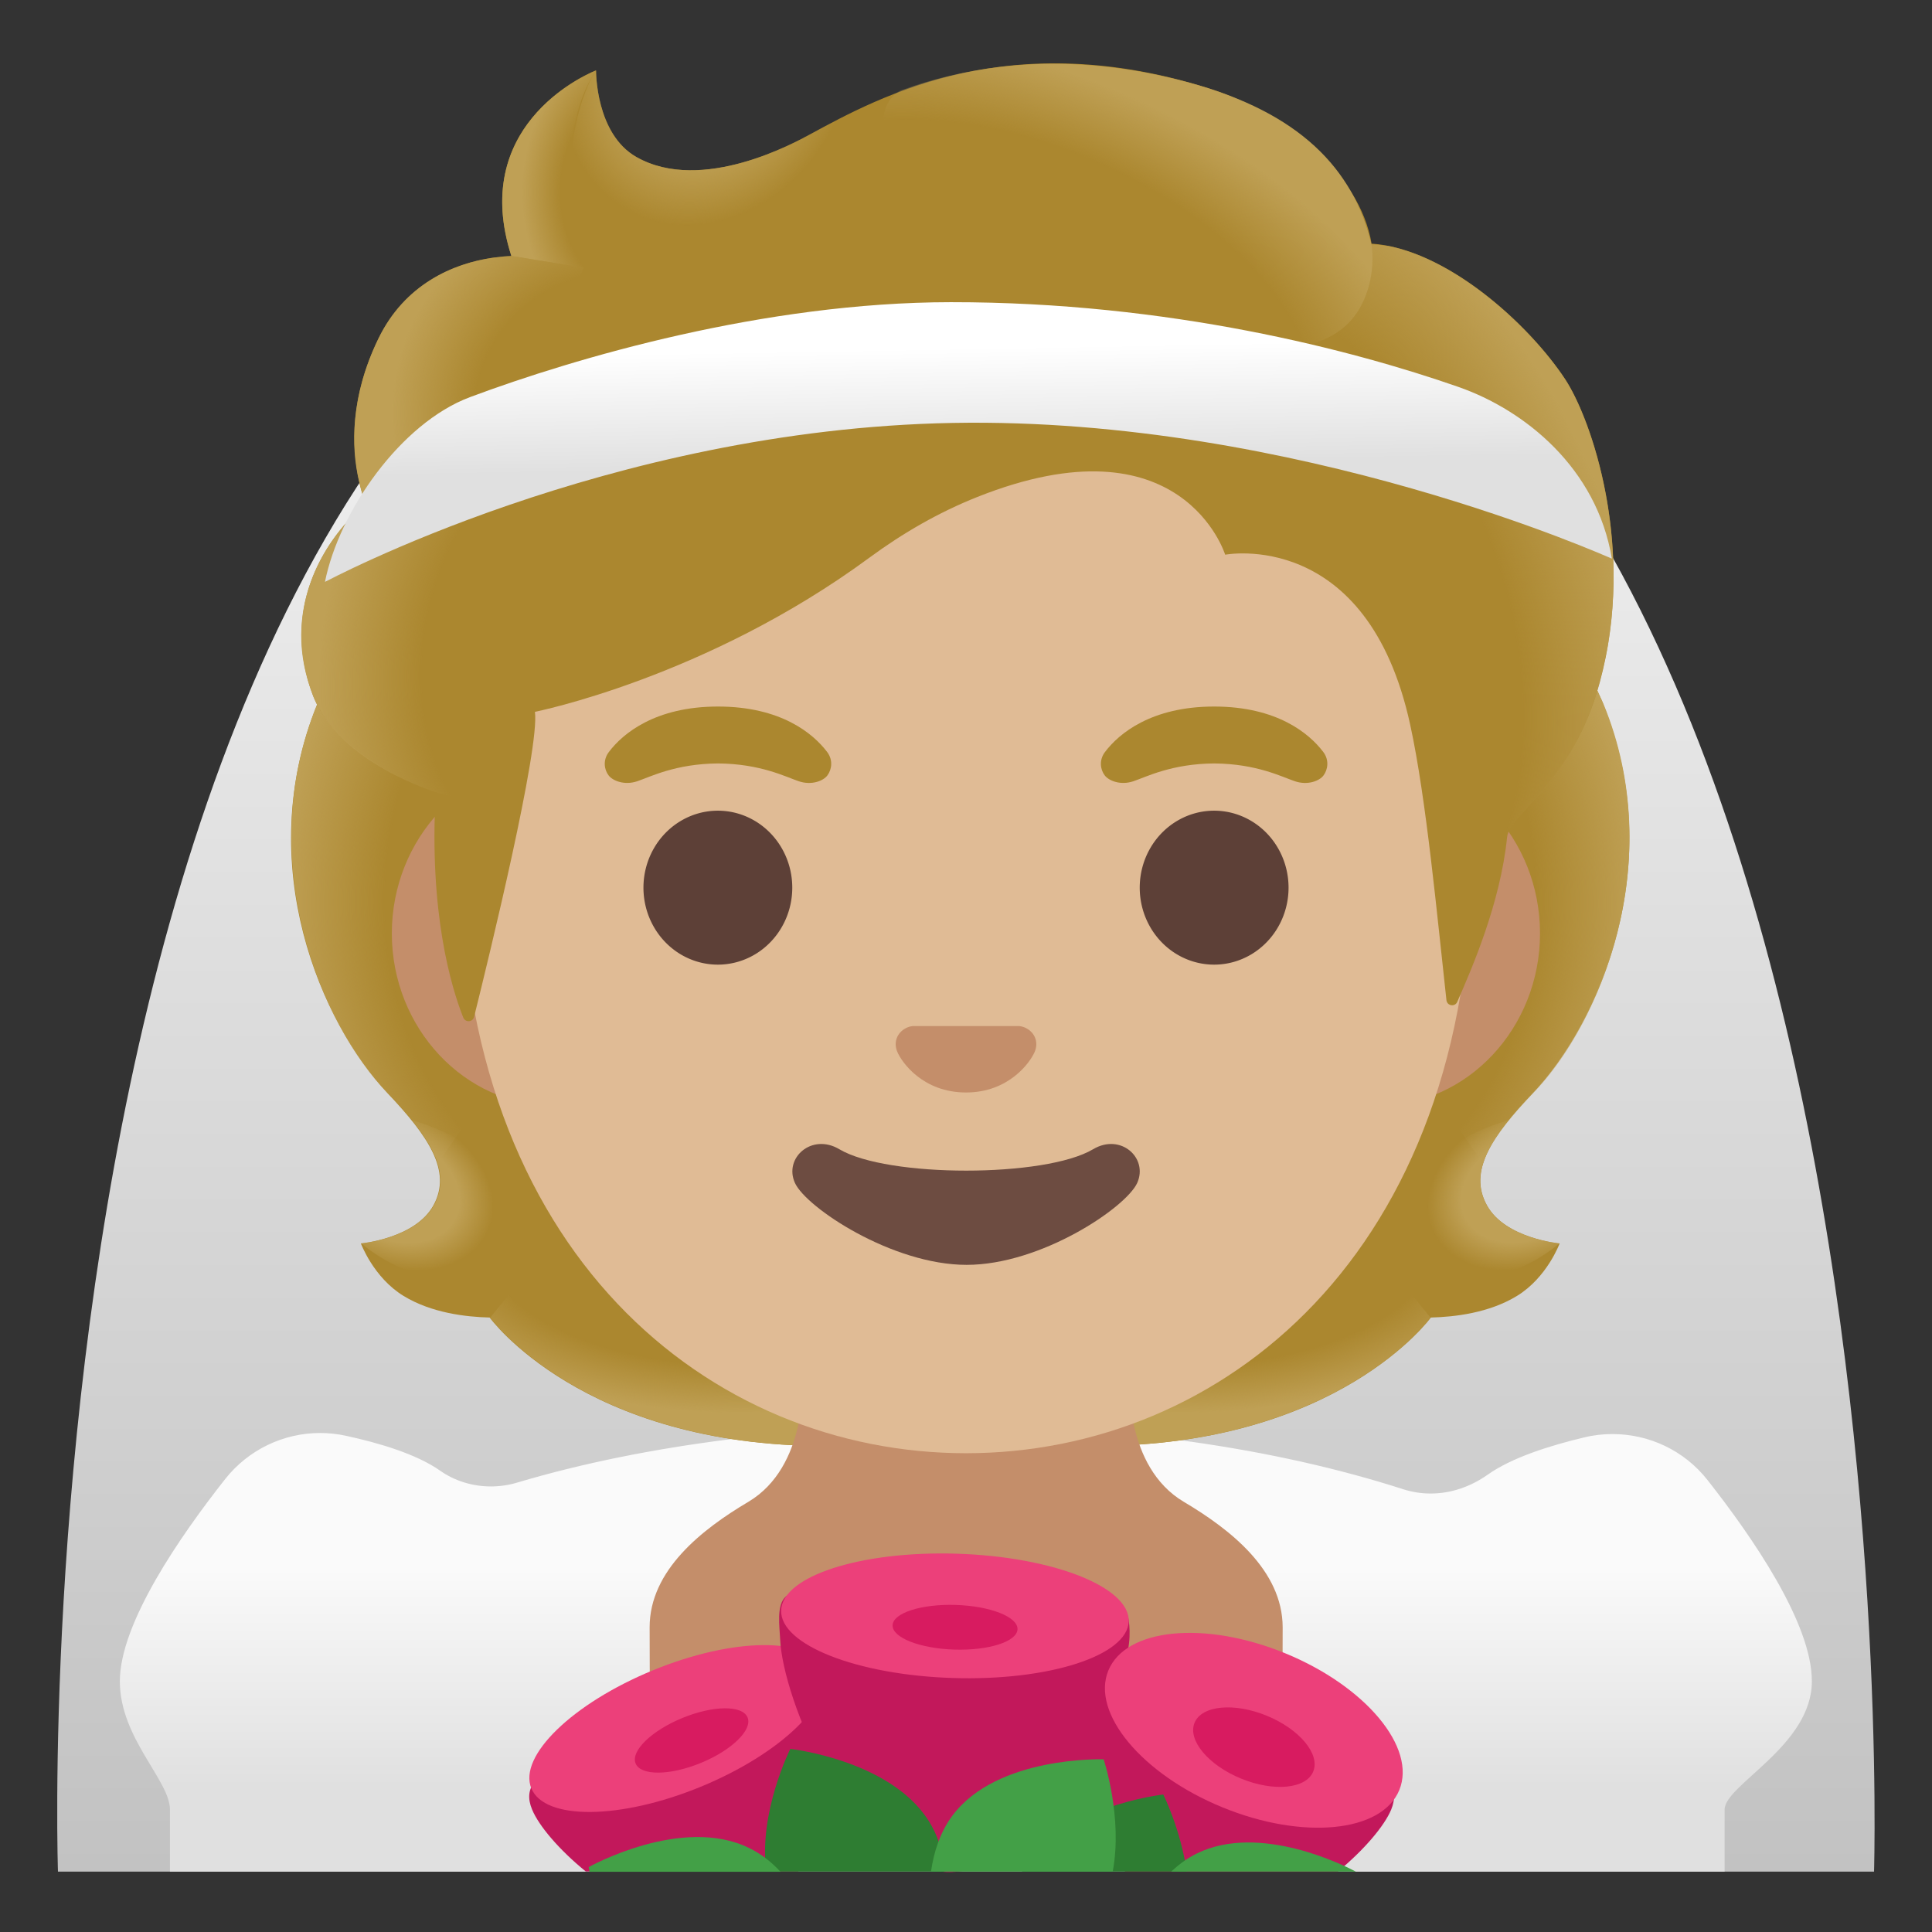 <svg viewBox="0 0 128 128" xmlns="http://www.w3.org/2000/svg">
  <rect x="0" y="0" width="128" height="128" fill="#333333" stroke="none"/>
  <defs>
    <linearGradient id="SVGID_15_" gradientTransform="matrix(1 -0.018 -0.018 -1 0 0)" gradientUnits="userSpaceOnUse" x1="63.465" x2="63.465" y1="-21.515" y2="-31.997">
      <stop offset="0.253" stop-color="#FFFFFF"/>
      <stop offset="1" stop-color="#E0E0E0"/>
    </linearGradient>
    <linearGradient id="SVGID_1_" gradientTransform="matrix(1 0 0 -1 0 0)" gradientUnits="userSpaceOnUse" x1="63.993" x2="63.993" y1="-28.518" y2="-134.751">
      <stop offset="0" stop-color="#EEEEEE"/>
      <stop offset="1" stop-color="#BDBDBD"/>
    </linearGradient>
    <linearGradient id="SVGID_2_" gradientTransform="matrix(1 0 0 -1 0 0)" gradientUnits="userSpaceOnUse" x1="63.998" x2="63.998" y1="-99.96" y2="-122.146">
      <stop offset="0.178" stop-color="#FAFAFA"/>
      <stop offset="0.828" stop-color="#E0E0E0"/>
    </linearGradient>
    <radialGradient id="SVGID_3_" cx="78.199" cy="167.243" gradientTransform="matrix(1 0 0 0.491 0 0)" gradientUnits="userSpaceOnUse" r="23.419">
      <stop offset="0.728" stop-color="#BFA055" stop-opacity="0"/>
      <stop offset="1" stop-color="#BFA055"/>
    </radialGradient>
    <radialGradient id="SVGID_4_" cx="-58.385" cy="-153.905" gradientTransform="matrix(-0.906 0.424 -0.314 -0.672 0 0)" gradientUnits="userSpaceOnUse" r="6.921">
      <stop offset="0.663" stop-color="#BFA055"/>
      <stop offset="1" stop-color="#BFA055" stop-opacity="0"/>
    </radialGradient>
    <radialGradient id="SVGID_5_" cx="-65.146" cy="94.418" gradientTransform="matrix(-0.075 -0.997 0.831 -0.062 0 0)" gradientUnits="userSpaceOnUse" r="30.399">
      <stop offset="0.725" stop-color="#BFA055" stop-opacity="0"/>
      <stop offset="1" stop-color="#BFA055"/>
    </radialGradient>
    <radialGradient id="SVGID_6_" cx="-55.648" cy="-57.846" gradientTransform="matrix(0.075 -0.997 -0.831 -0.062 0 0)" gradientUnits="userSpaceOnUse" r="30.399">
      <stop offset="0.725" stop-color="#BFA055" stop-opacity="0"/>
      <stop offset="1" stop-color="#BFA055"/>
    </radialGradient>
    <radialGradient id="SVGID_7_" cx="-49.055" cy="167.243" gradientTransform="matrix(-1 0 0 0.491 0 0)" gradientUnits="userSpaceOnUse" r="23.419">
      <stop offset="0.728" stop-color="#BFA055" stop-opacity="0"/>
      <stop offset="1" stop-color="#BFA055"/>
    </radialGradient>
    <radialGradient id="SVGID_8_" cx="56.883" cy="-81.202" gradientTransform="matrix(0.906 0.424 0.314 -0.672 0 0)" gradientUnits="userSpaceOnUse" r="6.921">
      <stop offset="0.663" stop-color="#BFA055"/>
      <stop offset="1" stop-color="#BFA055" stop-opacity="0"/>
    </radialGradient>
    <radialGradient id="SVGID_9_" cx="66.073" cy="86.84" gradientTransform="matrix(0.308 0.952 0.706 -0.228 0 0)" gradientUnits="userSpaceOnUse" r="35.633">
      <stop offset="0.699" stop-color="#BFA055" stop-opacity="0"/>
      <stop offset="1" stop-color="#BFA055"/>
    </radialGradient>
    <radialGradient id="SVGID_10_" cx="43.315" cy="15.568" gradientTransform="matrix(0.881 0.473 0.56 -1.045 0 0)" gradientUnits="userSpaceOnUse" r="9.343">
      <stop offset="0.58" stop-color="#BFA055"/>
      <stop offset="1" stop-color="#BFA055" stop-opacity="0"/>
    </radialGradient>
    <radialGradient id="SVGID_11_" cx="-69.52" cy="-11.826" gradientTransform="matrix(-0.938 -0.394 -0.218 0.528 0 0)" gradientUnits="userSpaceOnUse" r="28.721">
      <stop offset="0.699" stop-color="#BFA055" stop-opacity="0"/>
      <stop offset="1" stop-color="#BFA055"/>
    </radialGradient>
    <radialGradient id="SVGID_12_" cx="43.145" cy="-10.402" gradientTransform="matrix(1 0 0 -1.223 0 0)" gradientUnits="userSpaceOnUse" r="8.575">
      <stop offset="0.702" stop-color="#BFA055" stop-opacity="0"/>
      <stop offset="1" stop-color="#BFA055"/>
    </radialGradient>
    <radialGradient id="SVGID_13_" cx="-47.761" cy="17.1" gradientTransform="matrix(-0.966 -0.26 -0.243 0.904 0 0)" gradientUnits="userSpaceOnUse" r="16.083">
      <stop offset="0.66" stop-color="#BFA055" stop-opacity="0"/>
      <stop offset="1" stop-color="#BFA055"/>
    </radialGradient>
    <radialGradient id="SVGID_14_" cx="43.708" cy="-26.89" gradientTransform="matrix(0.991 0.136 0.192 -1.392 0 0)" gradientUnits="userSpaceOnUse" r="16.886">
      <stop offset="0.598" stop-color="#BFA055" stop-opacity="0"/>
      <stop offset="1" stop-color="#BFA055"/>
    </radialGradient>
  </defs>
  <path d="M63.79,9 C-0.15,9 3.84,124 3.84,124 L5.35,124 L6.85,124 L121.16,124 L122.66,124 L124.16,124 C124.16,124 127.74,9 63.79,9 Z" fill="url(#SVGID_1_)"/>
  <path d="M113.13,98.06 C111.59,96.1 109.26,95.01 106.83,95.01 C106.21,95.01 105.58,95.08 104.97,95.23 C102.69,95.77 100.15,96.57 98.55,97.71 C97.43,98.5 96.12,98.95 94.79,98.95 C94.18,98.95 93.58,98.86 92.98,98.67 C84.29,95.87 73.87,94.45 63.42,94.45 C63.41,94.45 63.4,94.45 63.4,94.45 L63.4,94.45 C63.37,94.45 63.33,94.45 63.29,94.45 C53.09,94.46 42.87,95.66 34.25,98.23 C33.68,98.4 33.1,98.48 32.52,98.48 C31.33,98.48 30.14,98.13 29.15,97.43 C27.6,96.34 25.12,95.6 22.9,95.12 C22.34,95 21.77,94.94 21.21,94.94 C18.79,94.94 16.46,96.04 14.92,97.99 C11.97,101.73 7.94,107.53 7.94,111.39 C7.94,115.16 11.26,117.96 11.26,119.89 L11.26,124 L12.76,124 L14.26,124 L111.26,124 L112.76,124 L114.26,124 L114.26,119.89 C114.26,118.25 120.04,115.67 120.04,111.39 C120.05,107.55 116.08,101.81 113.13,98.06 Z" fill="url(#SVGID_2_)"/>
  <path id="hair_3_" d="M98.51,79.85 C97.26,77.58 98.85,75.27 101.57,72.41 C105.88,67.87 110.57,57.34 106.21,46.65 C106.24,46.59 105.35,44.79 105.38,44.73 L103.59,44.64 C103.02,44.56 83.33,44.52 63.62,44.52 C43.91,44.52 24.22,44.56 23.65,44.64 C23.65,44.64 21,46.59 21.02,46.65 C16.67,57.34 21.35,67.86 25.66,72.41 C28.37,75.27 29.96,77.58 28.72,79.85 C27.51,82.06 23.91,82.38 23.91,82.38 C23.91,82.38 24.74,84.64 26.74,85.86 C28.59,86.99 30.87,87.25 32.44,87.29 C32.44,87.29 38.59,95.8 54.67,95.8 L63.62,95.8 L72.57,95.8 C88.65,95.8 94.8,87.29 94.8,87.29 C96.37,87.25 98.65,86.99 100.5,85.86 C102.5,84.64 103.33,82.38 103.33,82.38 C103.33,82.38 99.72,82.06 98.51,79.85 Z" fill="#AB872F"/>
  <path d="M63.6,95.79 L63.6,86.35 L92.17,84.09 L94.77,87.29 C94.77,87.29 88.62,95.8 72.54,95.8 L63.6,95.79 Z" fill="url(#SVGID_3_)"/>
  <path d="M94.71,83.16 C90.43,76.66 99.92,74.23 99.92,74.23 C99.92,74.23 99.93,74.24 99.93,74.24 C98.28,76.29 97.53,78.08 98.5,79.85 C99.71,82.06 103.31,82.38 103.31,82.38 C103.31,82.38 98.41,86.74 94.71,83.16 Z" fill="url(#SVGID_4_)"/>
  <path d="M106.24,46.65 C110.49,57 106.02,67.66 101.83,72.16 C101.26,72.78 98.82,75.17 98.26,77.08 C98.26,77.08 88.72,63.77 85.87,55.95 C85.3,54.37 84.77,52.75 84.7,51.07 C84.65,49.81 84.84,48.31 85.57,47.24 C86.46,45.93 105.73,45.54 105.73,45.54 C105.73,45.55 106.24,46.65 106.24,46.65 Z" fill="url(#SVGID_5_)"/>
  <path d="M21.02,46.65 C16.77,57 21.24,67.66 25.43,72.15 C26.01,72.77 28.44,75.16 29,77.07 C29,77.07 38.54,63.76 41.39,55.94 C41.97,54.36 42.49,52.74 42.56,51.06 C42.61,49.8 42.42,48.3 41.69,47.23 C40.8,45.92 39.76,46.27 38.25,46.27 C35.37,46.27 22.76,45.53 21.78,45.53 C21.79,45.55 21.02,46.65 21.02,46.65 Z" fill="url(#SVGID_6_)"/>
  <path d="M63.65,95.79 L63.65,86.35 L35.08,84.09 L32.48,87.29 C32.48,87.29 38.63,95.8 54.71,95.8 L63.65,95.79 Z" fill="url(#SVGID_7_)"/>
  <path d="M32.54,83.16 C36.82,76.66 27.33,74.23 27.33,74.23 C27.33,74.23 27.32,74.24 27.32,74.24 C28.97,76.29 29.72,78.08 28.75,79.85 C27.54,82.06 23.94,82.38 23.94,82.38 C23.94,82.38 28.84,86.74 32.54,83.16 Z" fill="url(#SVGID_8_)"/>
  <path d="M78.43,99.5 C74.5,97.17 74.84,91.42 74.84,91.42 C74.32,89.75 71.9,90.08 70.15,90.08 L64,90.08 L64,90.08 L57.86,90.08 C56.11,90.08 53.69,89.75 53.17,91.42 C53.17,91.42 53.5,97.17 49.58,99.5 C46.51,101.32 43.04,104.03 43.04,107.81 C43.04,113.19 43.08,110.58 43.14,111.48 C43.19,112.21 53.6,112.49 64.01,112.41 C64.01,112.41 64.01,112.41 64.01,112.41 C74.42,112.49 84.83,112.21 84.88,111.48 C84.94,110.58 84.98,113.19 84.98,107.81 C84.97,104.03 81.5,101.32 78.43,99.5 Z" fill="#C48E6A"/>
  <path d="M54.51,111.97 C53.3,109.02 49.57,112.21 44.25,114.39 C38.93,116.58 34.03,116.93 35.25,119.88 C35.7,120.97 37.04,122.55 38.81,123.99 L52.88,123.99 C55.15,120.09 55.4,114.13 54.51,111.97 Z" fill="#C2185B"/>
  <path d="M54.478,110.561 C55.353,112.691 51.747,116.191 46.424,118.378 C41.101,120.564 36.076,120.61 35.201,118.48 C34.325,116.35 37.931,112.85 43.255,110.663 C48.578,108.476 53.602,108.43 54.478,110.561 Z" fill="#EC407A"/>
  <path d="M49.529,113.787 C49.867,114.609 48.48,115.958 46.432,116.8 C44.383,117.641 42.449,117.657 42.111,116.834 C41.773,116.012 43.16,114.663 45.208,113.821 C47.257,112.98 49.191,112.964 49.529,113.787 Z" fill="#D81B60"/>
  <path d="M74.72,109.38 C74.99,108.03 74.72,107.05 74.72,107.05 C73.18,105.05 68.27,105.11 63.27,104.95 C58.58,104.8 53.9,104.21 52.07,105.77 C51.42,106.32 51.65,107.76 51.69,108.65 C51.87,112.51 56.21,123.42 62.41,123.99 L63.45,123.99 C71.75,123.32 73.96,113.09 74.72,109.38 Z" fill="#C2185B"/>
  <path d="M63.44,124 L62.4,124 C62.51,124.01 62.62,124.03 62.73,124.03 C62.97,124.04 63.21,124.02 63.44,124 Z" fill="#C2185B"/>
  <path d="M63.396,102.937 C69.755,103.136 74.852,105.141 74.781,107.416 C74.71,109.69 69.497,111.372 63.138,111.173 C56.779,110.974 51.681,108.969 51.752,106.695 C51.824,104.42 57.037,102.738 63.396,102.937 Z" fill="#EC407A"/>
  <path d="M63.321,106.331 C65.607,106.403 67.438,107.123 67.413,107.94 C67.387,108.757 65.514,109.361 63.229,109.29 C60.943,109.218 59.111,108.498 59.137,107.681 C59.163,106.864 61.036,106.26 63.321,106.331 Z" fill="#D81B60"/>
  <path d="M92.17,119.89 C93.38,116.94 88.49,116.58 83.17,114.4 C77.85,112.22 74.12,109.02 72.91,111.98 C72.02,114.14 72.27,120.1 74.55,124.01 L88.62,124.01 C90.39,122.55 91.72,120.97 92.17,119.89 Z" fill="#C2185B"/>
  <path d="M85.162,109.54 C90.485,111.727 93.863,115.781 92.707,118.596 C91.55,121.411 86.298,121.92 80.974,119.734 C75.651,117.547 72.273,113.492 73.43,110.677 C74.586,107.862 79.839,107.353 85.162,109.54 Z" fill="#EC407A"/>
  <path d="M83.929,113.672 C86.1,114.564 87.477,116.219 87.005,117.368 C86.533,118.518 84.39,118.726 82.219,117.834 C80.048,116.942 78.67,115.287 79.142,114.138 C79.615,112.989 81.758,112.78 83.929,113.672 Z" fill="#D81B60"/>
  <path d="M61.74,121 C59.37,116.64 52.36,115.87 52.36,115.87 C52.36,115.87 50.24,120.08 50.77,124 L62.58,124 C62.5,122.96 62.26,121.93 61.74,121 Z" fill="#2E7D32"/>
  <path d="M49.62,122.43 C45.16,120.25 39,123.7 39,123.7 C39,123.7 39.02,123.81 39.06,124.01 L51.71,124.01 C51.12,123.37 50.43,122.82 49.62,122.43 Z" fill="#43A047"/>
  <path d="M77.07,118.89 C77.07,118.89 70.08,119.66 67.7,124 L78.62,124 C78.23,121.21 77.07,118.89 77.07,118.89 Z" fill="#2E7D32"/>
  <path d="M73.12,116.56 C73.12,116.56 66.07,116.31 63.1,120.29 C62.28,121.39 61.87,122.69 61.68,124 L73.72,124 C74.4,120.41 73.12,116.56 73.12,116.56 Z" fill="#43A047"/>
  <path d="M79.29,122.8 C78.65,123.11 78.1,123.53 77.59,124 L89.83,124 C89.12,123.62 83.46,120.75 79.29,122.8 Z" fill="#43A047"/>
  <path d="M91.33,50.43 L36.67,50.43 C30.78,50.43 25.96,55.57 25.96,61.84 C25.96,68.11 30.78,73.25 36.67,73.25 L91.32,73.25 C97.21,73.25 102.03,68.11 102.03,61.84 C102.03,55.57 97.22,50.43 91.33,50.43 Z" fill="#C48E6A"/>
  <path d="M64,11.07 L64,11.07 L64,11.07 C46.6,11.07 30.48,29.68 30.48,56.47 C30.48,83.11 47.09,96.28 64,96.28 C80.91,96.28 97.52,83.1 97.52,56.46 C97.52,29.68 81.4,11.07 64,11.07 Z" fill="#E0BB95"/>
  <path d="M52.49,58.81 A4.93 5.1 0 1 1 42.63,58.81 A4.93 5.1 0 1 1 52.49,58.81 Z" fill="#5D4037"/>
  <path d="M85.37,58.81 A4.93 5.1 0 1 1 75.51,58.81 A4.93 5.1 0 1 1 85.37,58.81 Z" fill="#5D4037"/>
  <path d="M54.8,49.82 C53.87,48.59 51.73,46.81 47.57,46.81 C43.41,46.81 41.26,48.6 40.34,49.82 C39.93,50.36 40.03,50.99 40.32,51.37 C40.58,51.72 41.36,52.05 42.22,51.76 C43.08,51.47 44.76,50.6 47.57,50.58 C50.38,50.6 52.06,51.47 52.92,51.76 C53.78,52.05 54.56,51.73 54.82,51.37 C55.1,50.99 55.21,50.36 54.8,49.82 Z" fill="#AB872F"/>
  <path d="M87.67,49.82 C86.74,48.59 84.6,46.81 80.44,46.81 C76.28,46.81 74.13,48.6 73.21,49.82 C72.8,50.36 72.9,50.99 73.19,51.37 C73.45,51.72 74.23,52.05 75.09,51.76 C75.95,51.47 77.63,50.6 80.44,50.58 C83.25,50.6 84.93,51.47 85.79,51.76 C86.65,52.05 87.43,51.73 87.69,51.37 C87.97,50.99 88.08,50.36 87.67,49.82 Z" fill="#AB872F"/>
  <path id="mouth_2_" d="M72.42,76.14 C69.24,78.03 58.79,78.03 55.61,76.14 C53.78,75.05 51.91,76.72 52.67,78.38 C53.42,80.01 59.11,83.8 64.04,83.8 C68.97,83.8 74.59,80.01 75.34,78.38 C76.09,76.72 74.25,75.05 72.42,76.14 Z" fill="#6D4C41"/>
  <path id="nose_2_" d="M67.86,68.06 C67.75,68.02 67.65,67.99 67.54,67.98 L60.46,67.98 C60.35,67.99 60.24,68.02 60.14,68.06 C59.5,68.32 59.15,68.98 59.45,69.69 C59.75,70.4 61.16,72.38 64,72.38 C66.84,72.38 68.25,70.39 68.55,69.69 C68.85,68.98 68.5,68.32 67.86,68.06 Z" fill="#C48E6A"/>
  <path id="hair_2_" d="M103.69,25.11 C101.25,21.42 95.78,16.47 90.87,16.14 C90.08,11.42 85.03,7.42 80.14,5.87 C66.91,1.68 58.3,6.38 53.67,8.9 C52.71,9.42 46.5,12.87 42.16,10.4 C39.44,8.85 39.49,4.66 39.49,4.66 C39.49,4.66 30.97,7.91 33.88,16.96 C30.95,17.08 27.11,18.32 25.08,22.43 C22.66,27.33 23.52,31.42 24.22,33.38 C21.7,35.52 18.53,40.07 20.7,45.98 C22.34,50.43 28.87,52.48 28.87,52.48 C28.41,60.49 29.9,65.42 30.69,67.41 C30.83,67.76 31.32,67.73 31.41,67.37 C32.4,63.4 35.77,49.57 35.44,47.16 C35.44,47.16 46.79,44.91 57.61,36.94 C59.81,35.32 62.2,33.94 64.74,32.93 C78.33,27.52 81.17,36.75 81.17,36.75 C81.17,36.75 90.59,34.94 93.43,48.02 C94.5,52.92 95.22,60.77 95.83,66.26 C95.87,66.65 96.4,66.73 96.55,66.37 C97.5,64.19 99.4,59.87 99.85,55.46 C100.01,53.91 104.19,51.86 105.99,45.2 C108.41,36.32 105.45,27.78 103.69,25.11 Z" fill="#AB872F"/>
  <path d="M99.83,55.5 C99.99,53.95 104.17,51.9 105.97,45.24 C106.16,44.53 106.32,43.81 106.47,43.09 C107.93,35 105.31,27.57 103.68,25.11 C101.42,21.7 96.58,17.22 91.99,16.3 C91.59,16.25 91.2,16.2 90.83,16.18 C90.83,16.18 91.16,18.33 90.29,20.04 C89.17,22.26 86.88,22.79 86.88,22.79 C98.86,34.76 98,44.79 99.83,55.5 Z" fill="url(#SVGID_9_)"/>
  <path d="M56.57,7.39 C55.47,7.92 54.51,8.45 53.67,8.9 C52.71,9.42 46.5,12.87 42.16,10.4 C39.49,8.88 39.49,4.82 39.49,4.68 C38.26,6.25 34.54,17.46 45.42,18.21 C50.11,18.53 53,14.44 54.72,10.98 C55.33,9.72 56.31,7.88 56.57,7.39 Z" fill="url(#SVGID_10_)"/>
  <path d="M78.77,5.47 C86.09,7.45 89.66,11.18 90.85,16.15 C91.2,17.61 91.62,31.23 65.62,15.75 C55.95,9.99 58.59,6.39 59.72,5.98 C64.15,4.38 70.57,3.25 78.77,5.47 Z" fill="url(#SVGID_11_)"/>
  <path d="M39.46,4.68 C39.45,4.69 39.43,4.69 39.4,4.71 C39.4,4.71 39.4,4.71 39.39,4.71 C38.46,5.1 31.15,8.49 33.88,16.96 L41.66,18.21 C34.77,11.23 39.49,4.66 39.49,4.66 C39.49,4.66 39.47,4.67 39.46,4.68 Z" fill="url(#SVGID_12_)"/>
  <path d="M38.69,17.73 L33.88,16.96 C33.69,16.96 33.05,17.02 32.7,17.07 C29.99,17.45 26.8,18.85 25.07,22.43 C23.21,26.29 23.26,29.6 23.77,31.81 C23.92,32.55 24.22,33.39 24.22,33.39 C24.22,33.39 26.6,31.13 32.27,30.98 L38.69,17.73 Z" fill="url(#SVGID_13_)"/>
  <path d="M23.99,33.58 C21.62,35.68 18.43,40.37 20.78,46.19 C22.55,50.58 28.87,52.48 28.87,52.48 C28.87,52.5 30.13,52.88 30.78,52.88 L32.26,30.98 C29.23,30.98 26.32,31.89 24.44,33.2 C24.46,33.23 23.98,33.55 23.99,33.58 Z" fill="url(#SVGID_14_)"/>
  <path d="M62.99,20.02 C50.65,20.03 38.13,23.7 31.14,26.31 C26.54,28.03 22.46,33.89 21.53,38.55 C21.52,38.58 40.26,28.43 63.13,28.02 C86.01,27.6 106.79,37.03 106.79,37.01 C105.79,31.01 101.03,27.17 96.61,25.63 C89.64,23.2 77.5,20.01 62.99,20.02 Z" fill="url(#SVGID_15_)"/>
</svg>